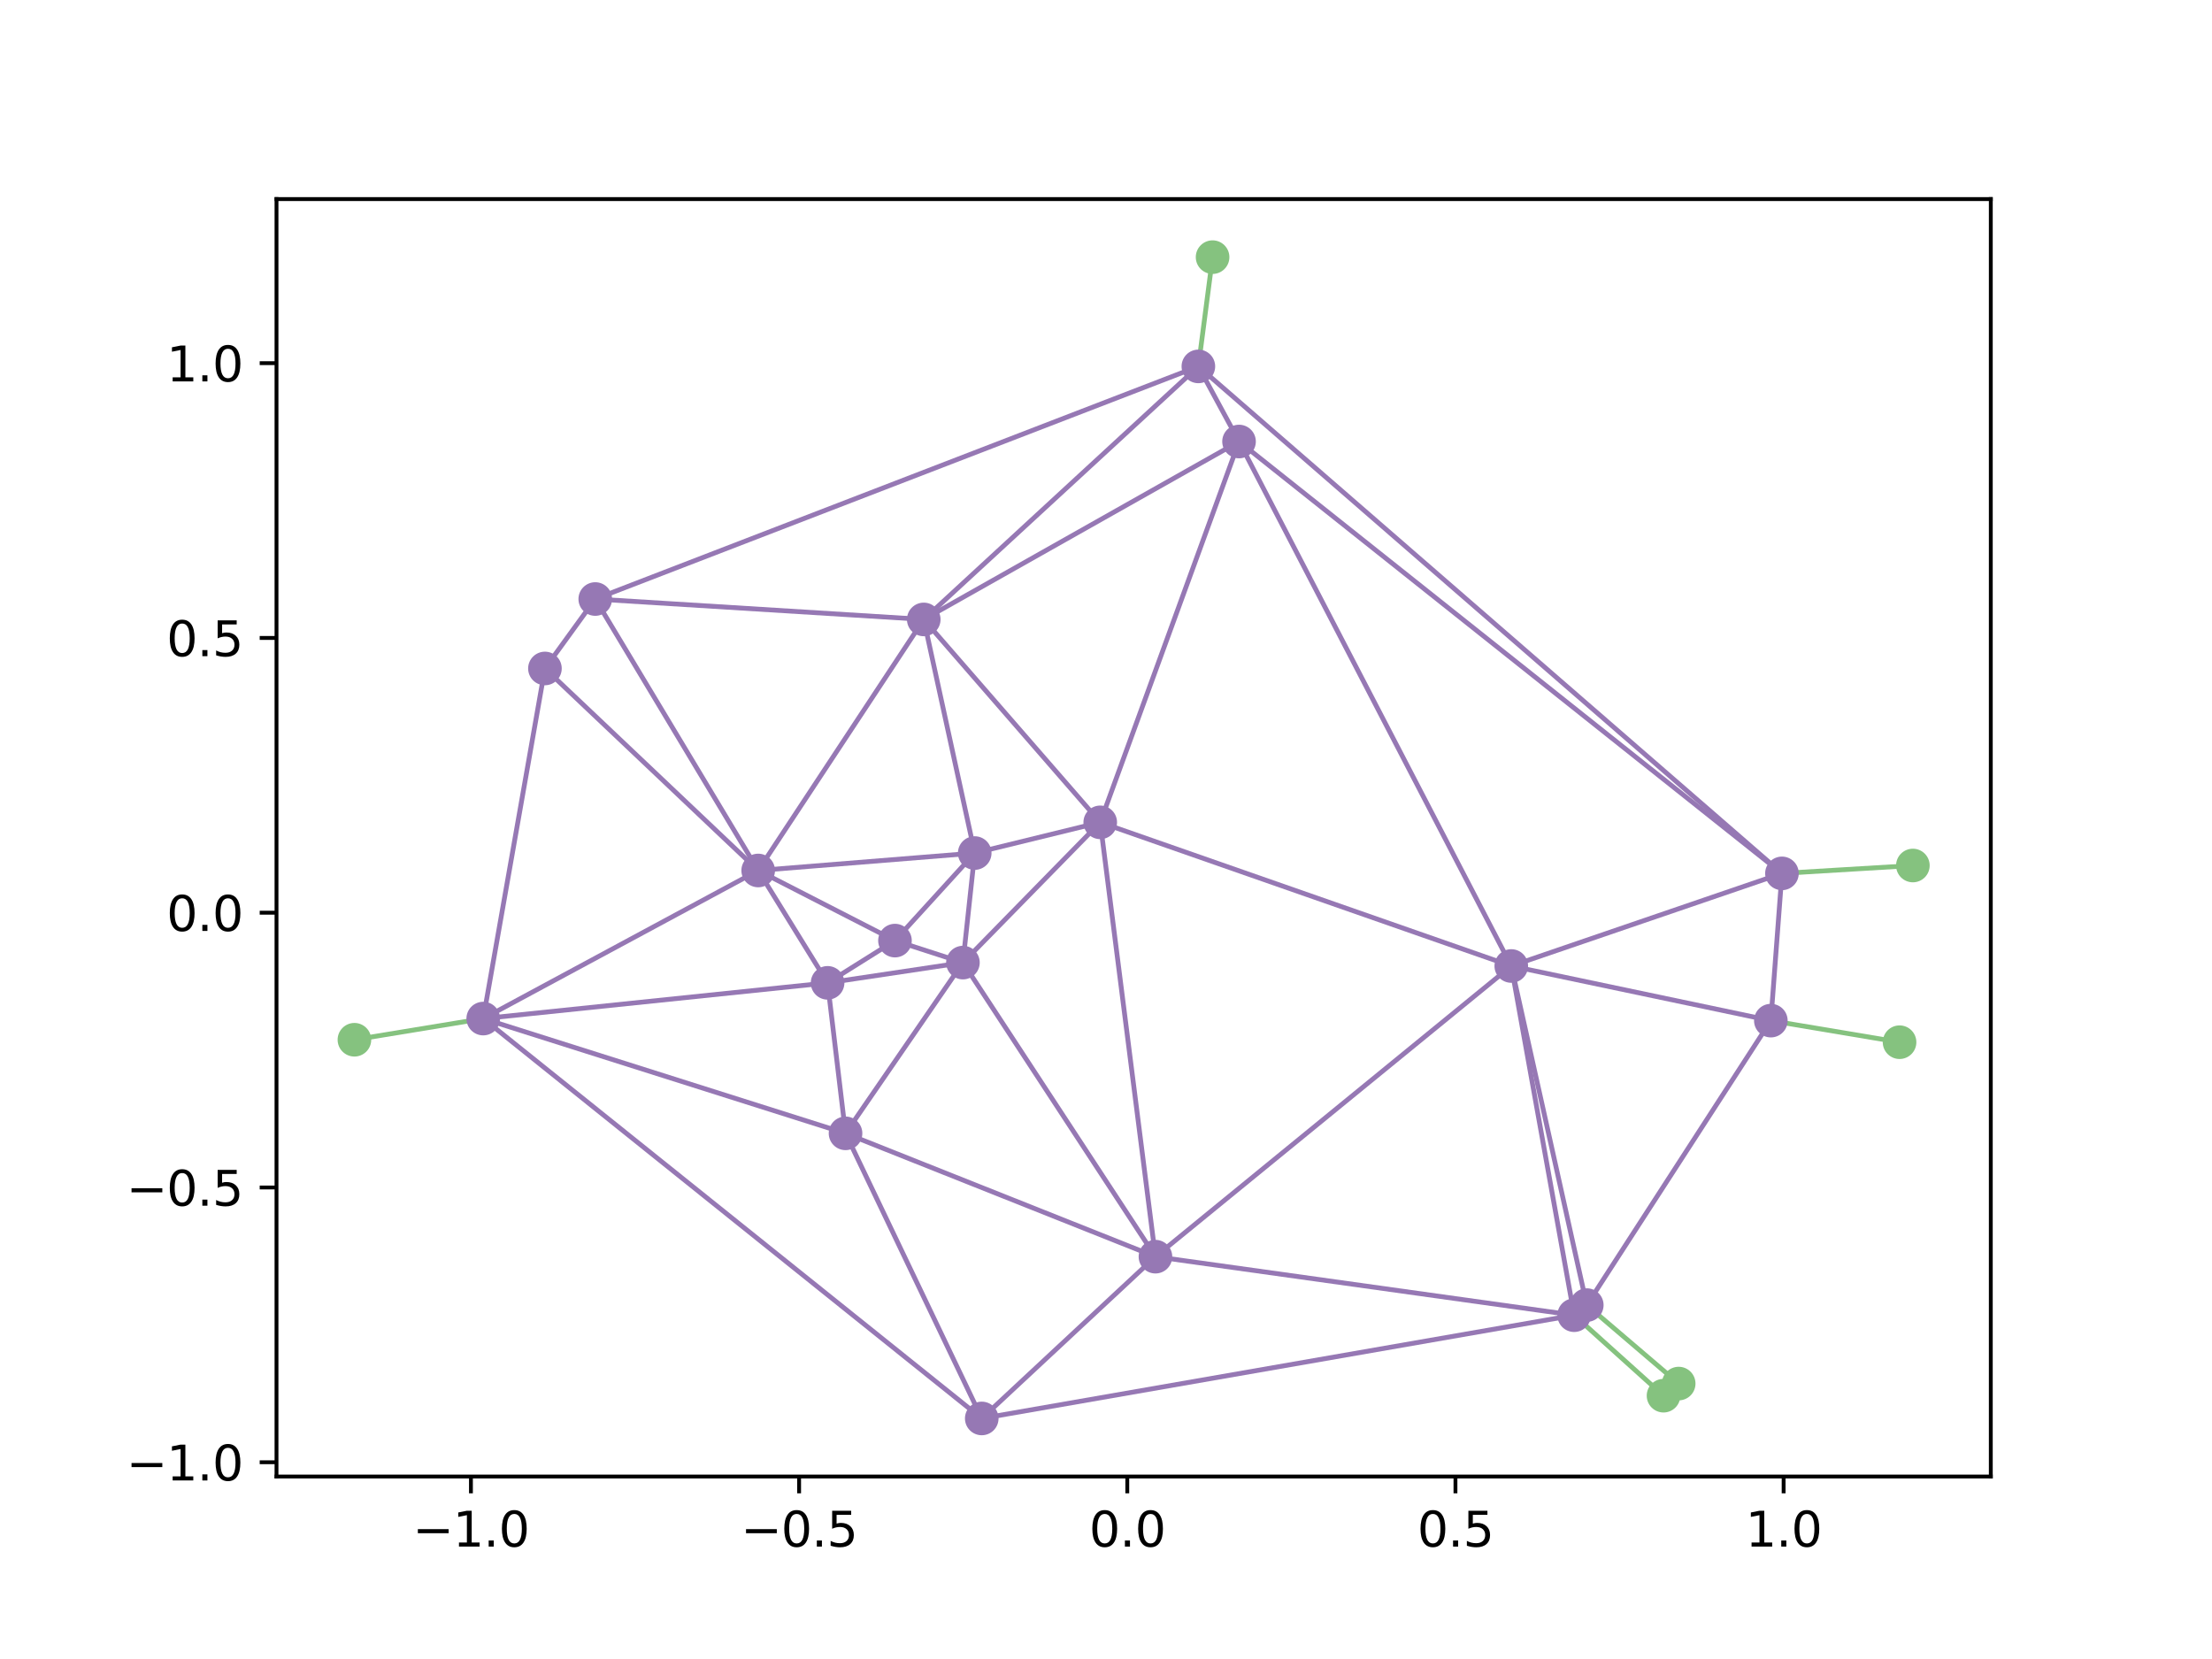 <?xml version="1.0" encoding="utf-8" standalone="no"?>
<!DOCTYPE svg PUBLIC "-//W3C//DTD SVG 1.1//EN"
  "http://www.w3.org/Graphics/SVG/1.1/DTD/svg11.dtd">
<svg xmlns:xlink="http://www.w3.org/1999/xlink" width="460.8pt" height="345.6pt" viewBox="0 0 460.8 345.6" xmlns="http://www.w3.org/2000/svg" version="1.1">
 <defs>
  <style type="text/css">*{stroke-linejoin: round; stroke-linecap: butt}</style>
 </defs>
 <g id="figure_1">
  <g id="patch_1">
   <path d="M 0 345.6 
L 460.8 345.6 
L 460.8 0 
L 0 0 
z
" style="fill: #ffffff"/>
  </g>
  <g id="axes_1">
   <g id="patch_2">
    <path d="M 57.6 307.584 
L 414.72 307.584 
L 414.72 41.472 
L 57.6 41.472 
z
" style="fill: #ffffff"/>
   </g>
   <g id="matplotlib.axis_1">
    <g id="xtick_1">
     <g id="line2d_1">
      <defs>
       <path id="mf012b48754" d="M 0 0 
L 0 3.5 
" style="stroke: #000000; stroke-width: 0.8"/>
      </defs>
      <g>
       <use xlink:href="#mf012b48754" x="98.105" y="307.584" style="stroke: #000000; stroke-width: 0.8"/>
      </g>
     </g>
     <g id="text_1">
      <!-- −1.0 -->
      <g transform="translate(85.963 322.182) scale(0.1 -0.1)">
       <defs>
        <path id="DejaVuSans-2212" d="M 678 2272 
L 4684 2272 
L 4684 1741 
L 678 1741 
L 678 2272 
z
" transform="scale(0.016)"/>
        <path id="DejaVuSans-31" d="M 794 531 
L 1825 531 
L 1825 4091 
L 703 3866 
L 703 4441 
L 1819 4666 
L 2450 4666 
L 2450 531 
L 3481 531 
L 3481 0 
L 794 0 
L 794 531 
z
" transform="scale(0.016)"/>
        <path id="DejaVuSans-2e" d="M 684 794 
L 1344 794 
L 1344 0 
L 684 0 
L 684 794 
z
" transform="scale(0.016)"/>
        <path id="DejaVuSans-30" d="M 2034 4250 
Q 1547 4250 1301 3770 
Q 1056 3291 1056 2328 
Q 1056 1369 1301 889 
Q 1547 409 2034 409 
Q 2525 409 2770 889 
Q 3016 1369 3016 2328 
Q 3016 3291 2770 3770 
Q 2525 4250 2034 4250 
z
M 2034 4750 
Q 2819 4750 3233 4129 
Q 3647 3509 3647 2328 
Q 3647 1150 3233 529 
Q 2819 -91 2034 -91 
Q 1250 -91 836 529 
Q 422 1150 422 2328 
Q 422 3509 836 4129 
Q 1250 4750 2034 4750 
z
" transform="scale(0.016)"/>
       </defs>
       <use xlink:href="#DejaVuSans-2212"/>
       <use xlink:href="#DejaVuSans-31" x="83.789"/>
       <use xlink:href="#DejaVuSans-2e" x="147.412"/>
       <use xlink:href="#DejaVuSans-30" x="179.199"/>
      </g>
     </g>
    </g>
    <g id="xtick_2">
     <g id="line2d_2">
      <g>
       <use xlink:href="#mf012b48754" x="166.469" y="307.584" style="stroke: #000000; stroke-width: 0.8"/>
      </g>
     </g>
     <g id="text_2">
      <!-- −0.5 -->
      <g transform="translate(154.328 322.182) scale(0.1 -0.1)">
       <defs>
        <path id="DejaVuSans-35" d="M 691 4666 
L 3169 4666 
L 3169 4134 
L 1269 4134 
L 1269 2991 
Q 1406 3038 1543 3061 
Q 1681 3084 1819 3084 
Q 2600 3084 3056 2656 
Q 3513 2228 3513 1497 
Q 3513 744 3044 326 
Q 2575 -91 1722 -91 
Q 1428 -91 1123 -41 
Q 819 9 494 109 
L 494 744 
Q 775 591 1075 516 
Q 1375 441 1709 441 
Q 2250 441 2565 725 
Q 2881 1009 2881 1497 
Q 2881 1984 2565 2268 
Q 2250 2553 1709 2553 
Q 1456 2553 1204 2497 
Q 953 2441 691 2322 
L 691 4666 
z
" transform="scale(0.016)"/>
       </defs>
       <use xlink:href="#DejaVuSans-2212"/>
       <use xlink:href="#DejaVuSans-30" x="83.789"/>
       <use xlink:href="#DejaVuSans-2e" x="147.412"/>
       <use xlink:href="#DejaVuSans-35" x="179.199"/>
      </g>
     </g>
    </g>
    <g id="xtick_3">
     <g id="line2d_3">
      <g>
       <use xlink:href="#mf012b48754" x="234.833" y="307.584" style="stroke: #000000; stroke-width: 0.8"/>
      </g>
     </g>
     <g id="text_3">
      <!-- 0.0 -->
      <g transform="translate(226.882 322.182) scale(0.1 -0.1)">
       <use xlink:href="#DejaVuSans-30"/>
       <use xlink:href="#DejaVuSans-2e" x="63.623"/>
       <use xlink:href="#DejaVuSans-30" x="95.41"/>
      </g>
     </g>
    </g>
    <g id="xtick_4">
     <g id="line2d_4">
      <g>
       <use xlink:href="#mf012b48754" x="303.198" y="307.584" style="stroke: #000000; stroke-width: 0.8"/>
      </g>
     </g>
     <g id="text_4">
      <!-- 0.5 -->
      <g transform="translate(295.246 322.182) scale(0.1 -0.1)">
       <use xlink:href="#DejaVuSans-30"/>
       <use xlink:href="#DejaVuSans-2e" x="63.623"/>
       <use xlink:href="#DejaVuSans-35" x="95.41"/>
      </g>
     </g>
    </g>
    <g id="xtick_5">
     <g id="line2d_5">
      <g>
       <use xlink:href="#mf012b48754" x="371.562" y="307.584" style="stroke: #000000; stroke-width: 0.8"/>
      </g>
     </g>
     <g id="text_5">
      <!-- 1.0 -->
      <g transform="translate(363.611 322.182) scale(0.1 -0.1)">
       <use xlink:href="#DejaVuSans-31"/>
       <use xlink:href="#DejaVuSans-2e" x="63.623"/>
       <use xlink:href="#DejaVuSans-30" x="95.41"/>
      </g>
     </g>
    </g>
   </g>
   <g id="matplotlib.axis_2">
    <g id="ytick_1">
     <g id="line2d_6">
      <defs>
       <path id="m2dea4ea77a" d="M 0 0 
L -3.5 0 
" style="stroke: #000000; stroke-width: 0.8"/>
      </defs>
      <g>
       <use xlink:href="#m2dea4ea77a" x="57.6" y="304.61" style="stroke: #000000; stroke-width: 0.8"/>
      </g>
     </g>
     <g id="text_6">
      <!-- −1.0 -->
      <g transform="translate(26.317 308.409) scale(0.1 -0.1)">
       <use xlink:href="#DejaVuSans-2212"/>
       <use xlink:href="#DejaVuSans-31" x="83.789"/>
       <use xlink:href="#DejaVuSans-2e" x="147.412"/>
       <use xlink:href="#DejaVuSans-30" x="179.199"/>
      </g>
     </g>
    </g>
    <g id="ytick_2">
     <g id="line2d_7">
      <g>
       <use xlink:href="#m2dea4ea77a" x="57.6" y="247.371" style="stroke: #000000; stroke-width: 0.8"/>
      </g>
     </g>
     <g id="text_7">
      <!-- −0.5 -->
      <g transform="translate(26.317 251.17) scale(0.1 -0.1)">
       <use xlink:href="#DejaVuSans-2212"/>
       <use xlink:href="#DejaVuSans-30" x="83.789"/>
       <use xlink:href="#DejaVuSans-2e" x="147.412"/>
       <use xlink:href="#DejaVuSans-35" x="179.199"/>
      </g>
     </g>
    </g>
    <g id="ytick_3">
     <g id="line2d_8">
      <g>
       <use xlink:href="#m2dea4ea77a" x="57.6" y="190.132" style="stroke: #000000; stroke-width: 0.8"/>
      </g>
     </g>
     <g id="text_8">
      <!-- 0.0 -->
      <g transform="translate(34.697 193.932) scale(0.1 -0.1)">
       <use xlink:href="#DejaVuSans-30"/>
       <use xlink:href="#DejaVuSans-2e" x="63.623"/>
       <use xlink:href="#DejaVuSans-30" x="95.41"/>
      </g>
     </g>
    </g>
    <g id="ytick_4">
     <g id="line2d_9">
      <g>
       <use xlink:href="#m2dea4ea77a" x="57.6" y="132.894" style="stroke: #000000; stroke-width: 0.8"/>
      </g>
     </g>
     <g id="text_9">
      <!-- 0.5 -->
      <g transform="translate(34.697 136.693) scale(0.1 -0.1)">
       <use xlink:href="#DejaVuSans-30"/>
       <use xlink:href="#DejaVuSans-2e" x="63.623"/>
       <use xlink:href="#DejaVuSans-35" x="95.41"/>
      </g>
     </g>
    </g>
    <g id="ytick_5">
     <g id="line2d_10">
      <g>
       <use xlink:href="#m2dea4ea77a" x="57.6" y="75.655" style="stroke: #000000; stroke-width: 0.8"/>
      </g>
     </g>
     <g id="text_10">
      <!-- 1.0 -->
      <g transform="translate(34.697 79.455) scale(0.1 -0.1)">
       <use xlink:href="#DejaVuSans-31"/>
       <use xlink:href="#DejaVuSans-2e" x="63.623"/>
       <use xlink:href="#DejaVuSans-30" x="95.41"/>
      </g>
     </g>
    </g>
   </g>
   <g id="line2d_11">
    <path d="M 249.642 76.329 
L 258.114 91.977 
" clip-path="url(#p73d2aa7442)" style="fill: none; stroke: #9678b4; stroke-linecap: square"/>
   </g>
   <g id="line2d_12">
    <path d="M 371.212 181.941 
L 258.114 91.977 
" clip-path="url(#p73d2aa7442)" style="fill: none; stroke: #9678b4; stroke-linecap: square"/>
   </g>
   <g id="line2d_13">
    <path d="M 249.642 76.329 
L 371.212 181.941 
" clip-path="url(#p73d2aa7442)" style="fill: none; stroke: #9678b4; stroke-linecap: square"/>
   </g>
   <g id="line2d_14">
    <path d="M 204.518 295.488 
L 176.141 236.094 
" clip-path="url(#p73d2aa7442)" style="fill: none; stroke: #9678b4; stroke-linecap: square"/>
   </g>
   <g id="line2d_15">
    <path d="M 100.666 212.188 
L 176.141 236.094 
" clip-path="url(#p73d2aa7442)" style="fill: none; stroke: #9678b4; stroke-linecap: square"/>
   </g>
   <g id="line2d_16">
    <path d="M 100.666 212.188 
L 204.518 295.488 
" clip-path="url(#p73d2aa7442)" style="fill: none; stroke: #9678b4; stroke-linecap: square"/>
   </g>
   <g id="line2d_17">
    <path d="M 192.435 129.039 
L 258.114 91.977 
" clip-path="url(#p73d2aa7442)" style="fill: none; stroke: #9678b4; stroke-linecap: square"/>
   </g>
   <g id="line2d_18">
    <path d="M 229.2 171.31 
L 192.435 129.039 
" clip-path="url(#p73d2aa7442)" style="fill: none; stroke: #9678b4; stroke-linecap: square"/>
   </g>
   <g id="line2d_19">
    <path d="M 229.2 171.31 
L 258.114 91.977 
" clip-path="url(#p73d2aa7442)" style="fill: none; stroke: #9678b4; stroke-linecap: square"/>
   </g>
   <g id="line2d_20">
    <path d="M 157.945 181.338 
L 192.435 129.039 
" clip-path="url(#p73d2aa7442)" style="fill: none; stroke: #9678b4; stroke-linecap: square"/>
   </g>
   <g id="line2d_21">
    <path d="M 124.004 124.787 
L 192.435 129.039 
" clip-path="url(#p73d2aa7442)" style="fill: none; stroke: #9678b4; stroke-linecap: square"/>
   </g>
   <g id="line2d_22">
    <path d="M 124.004 124.787 
L 157.945 181.338 
" clip-path="url(#p73d2aa7442)" style="fill: none; stroke: #9678b4; stroke-linecap: square"/>
   </g>
   <g id="line2d_23">
    <path d="M 249.642 76.329 
L 192.435 129.039 
" clip-path="url(#p73d2aa7442)" style="fill: none; stroke: #9678b4; stroke-linecap: square"/>
   </g>
   <g id="line2d_24">
    <path d="M 249.642 76.329 
L 124.004 124.787 
" clip-path="url(#p73d2aa7442)" style="fill: none; stroke: #9678b4; stroke-linecap: square"/>
   </g>
   <g id="line2d_25">
    <path d="M 314.826 201.235 
L 258.114 91.977 
" clip-path="url(#p73d2aa7442)" style="fill: none; stroke: #9678b4; stroke-linecap: square"/>
   </g>
   <g id="line2d_26">
    <path d="M 371.212 181.941 
L 314.826 201.235 
" clip-path="url(#p73d2aa7442)" style="fill: none; stroke: #9678b4; stroke-linecap: square"/>
   </g>
   <g id="line2d_27">
    <path d="M 229.2 171.31 
L 314.826 201.235 
" clip-path="url(#p73d2aa7442)" style="fill: none; stroke: #9678b4; stroke-linecap: square"/>
   </g>
   <g id="line2d_28">
    <path d="M 157.945 181.338 
L 113.52 139.254 
" clip-path="url(#p73d2aa7442)" style="fill: none; stroke: #9678b4; stroke-linecap: square"/>
   </g>
   <g id="line2d_29">
    <path d="M 100.666 212.188 
L 113.52 139.254 
" clip-path="url(#p73d2aa7442)" style="fill: none; stroke: #9678b4; stroke-linecap: square"/>
   </g>
   <g id="line2d_30">
    <path d="M 100.666 212.188 
L 157.945 181.338 
" clip-path="url(#p73d2aa7442)" style="fill: none; stroke: #9678b4; stroke-linecap: square"/>
   </g>
   <g id="line2d_31">
    <path d="M 124.004 124.787 
L 113.52 139.254 
" clip-path="url(#p73d2aa7442)" style="fill: none; stroke: #9678b4; stroke-linecap: square"/>
   </g>
   <g id="line2d_32">
    <path d="M 368.9 212.614 
L 314.826 201.235 
" clip-path="url(#p73d2aa7442)" style="fill: none; stroke: #9678b4; stroke-linecap: square"/>
   </g>
   <g id="line2d_33">
    <path d="M 368.9 212.614 
L 371.212 181.941 
" clip-path="url(#p73d2aa7442)" style="fill: none; stroke: #9678b4; stroke-linecap: square"/>
   </g>
   <g id="line2d_34">
    <path d="M 240.701 261.788 
L 314.826 201.235 
" clip-path="url(#p73d2aa7442)" style="fill: none; stroke: #9678b4; stroke-linecap: square"/>
   </g>
   <g id="line2d_35">
    <path d="M 240.701 261.788 
L 229.2 171.31 
" clip-path="url(#p73d2aa7442)" style="fill: none; stroke: #9678b4; stroke-linecap: square"/>
   </g>
   <g id="line2d_36">
    <path d="M 240.701 261.788 
L 176.141 236.094 
" clip-path="url(#p73d2aa7442)" style="fill: none; stroke: #9678b4; stroke-linecap: square"/>
   </g>
   <g id="line2d_37">
    <path d="M 240.701 261.788 
L 204.518 295.488 
" clip-path="url(#p73d2aa7442)" style="fill: none; stroke: #9678b4; stroke-linecap: square"/>
   </g>
   <g id="line2d_38">
    <path d="M 327.925 273.978 
L 240.701 261.788 
" clip-path="url(#p73d2aa7442)" style="fill: none; stroke: #9678b4; stroke-linecap: square"/>
   </g>
   <g id="line2d_39">
    <path d="M 327.925 273.978 
L 204.518 295.488 
" clip-path="url(#p73d2aa7442)" style="fill: none; stroke: #9678b4; stroke-linecap: square"/>
   </g>
   <g id="line2d_40">
    <path d="M 327.925 273.978 
L 314.826 201.235 
" clip-path="url(#p73d2aa7442)" style="fill: none; stroke: #9678b4; stroke-linecap: square"/>
   </g>
   <g id="line2d_41">
    <path d="M 203.053 177.707 
L 186.439 195.945 
" clip-path="url(#p73d2aa7442)" style="fill: none; stroke: #9678b4; stroke-linecap: square"/>
   </g>
   <g id="line2d_42">
    <path d="M 203.053 177.707 
L 157.945 181.338 
" clip-path="url(#p73d2aa7442)" style="fill: none; stroke: #9678b4; stroke-linecap: square"/>
   </g>
   <g id="line2d_43">
    <path d="M 186.439 195.945 
L 157.945 181.338 
" clip-path="url(#p73d2aa7442)" style="fill: none; stroke: #9678b4; stroke-linecap: square"/>
   </g>
   <g id="line2d_44">
    <path d="M 203.053 177.707 
L 192.435 129.039 
" clip-path="url(#p73d2aa7442)" style="fill: none; stroke: #9678b4; stroke-linecap: square"/>
   </g>
   <g id="line2d_45">
    <path d="M 203.053 177.707 
L 229.2 171.31 
" clip-path="url(#p73d2aa7442)" style="fill: none; stroke: #9678b4; stroke-linecap: square"/>
   </g>
   <g id="line2d_46">
    <path d="M 186.439 195.945 
L 172.404 204.745 
" clip-path="url(#p73d2aa7442)" style="fill: none; stroke: #9678b4; stroke-linecap: square"/>
   </g>
   <g id="line2d_47">
    <path d="M 157.945 181.338 
L 172.404 204.745 
" clip-path="url(#p73d2aa7442)" style="fill: none; stroke: #9678b4; stroke-linecap: square"/>
   </g>
   <g id="line2d_48">
    <path d="M 172.404 204.745 
L 176.141 236.094 
" clip-path="url(#p73d2aa7442)" style="fill: none; stroke: #9678b4; stroke-linecap: square"/>
   </g>
   <g id="line2d_49">
    <path d="M 100.666 212.188 
L 172.404 204.745 
" clip-path="url(#p73d2aa7442)" style="fill: none; stroke: #9678b4; stroke-linecap: square"/>
   </g>
   <g id="line2d_50">
    <path d="M 330.556 271.875 
L 314.826 201.235 
" clip-path="url(#p73d2aa7442)" style="fill: none; stroke: #9678b4; stroke-linecap: square"/>
   </g>
   <g id="line2d_51">
    <path d="M 330.556 271.875 
L 327.925 273.978 
" clip-path="url(#p73d2aa7442)" style="fill: none; stroke: #9678b4; stroke-linecap: square"/>
   </g>
   <g id="line2d_52">
    <path d="M 330.556 271.875 
L 368.9 212.614 
" clip-path="url(#p73d2aa7442)" style="fill: none; stroke: #9678b4; stroke-linecap: square"/>
   </g>
   <g id="line2d_53">
    <path d="M 200.596 200.525 
L 240.701 261.788 
" clip-path="url(#p73d2aa7442)" style="fill: none; stroke: #9678b4; stroke-linecap: square"/>
   </g>
   <g id="line2d_54">
    <path d="M 200.596 200.525 
L 229.2 171.31 
" clip-path="url(#p73d2aa7442)" style="fill: none; stroke: #9678b4; stroke-linecap: square"/>
   </g>
   <g id="line2d_55">
    <path d="M 203.053 177.707 
L 200.596 200.525 
" clip-path="url(#p73d2aa7442)" style="fill: none; stroke: #9678b4; stroke-linecap: square"/>
   </g>
   <g id="line2d_56">
    <path d="M 186.439 195.945 
L 200.596 200.525 
" clip-path="url(#p73d2aa7442)" style="fill: none; stroke: #9678b4; stroke-linecap: square"/>
   </g>
   <g id="line2d_57">
    <path d="M 200.596 200.525 
L 176.141 236.094 
" clip-path="url(#p73d2aa7442)" style="fill: none; stroke: #9678b4; stroke-linecap: square"/>
   </g>
   <g id="line2d_58">
    <path d="M 200.596 200.525 
L 172.404 204.745 
" clip-path="url(#p73d2aa7442)" style="fill: none; stroke: #9678b4; stroke-linecap: square"/>
   </g>
   <g id="line2d_59">
    <path d="M 330.556 271.875 
L 349.701 288.223 
" clip-path="url(#p73d2aa7442)" style="fill: none; stroke: #85c27f; stroke-linecap: square"/>
   </g>
   <g id="line2d_60">
    <path d="M 368.9 212.614 
L 395.713 217.11 
" clip-path="url(#p73d2aa7442)" style="fill: none; stroke: #85c27f; stroke-linecap: square"/>
   </g>
   <g id="line2d_61">
    <path d="M 327.925 273.978 
L 346.543 290.747 
" clip-path="url(#p73d2aa7442)" style="fill: none; stroke: #85c27f; stroke-linecap: square"/>
   </g>
   <g id="line2d_62">
    <path d="M 100.666 212.188 
L 73.833 216.599 
" clip-path="url(#p73d2aa7442)" style="fill: none; stroke: #85c27f; stroke-linecap: square"/>
   </g>
   <g id="line2d_63">
    <path d="M 249.642 76.329 
L 252.604 53.568 
" clip-path="url(#p73d2aa7442)" style="fill: none; stroke: #85c27f; stroke-linecap: square"/>
   </g>
   <g id="line2d_64">
    <path d="M 371.212 181.941 
L 398.487 180.302 
" clip-path="url(#p73d2aa7442)" style="fill: none; stroke: #85c27f; stroke-linecap: square"/>
   </g>
   <g id="line2d_65">
    <defs>
     <path id="m184aad4ea5" d="M 0 3 
C 0.796 3 1.559 2.684 2.121 2.121 
C 2.684 1.559 3 0.796 3 0 
C 3 -0.796 2.684 -1.559 2.121 -2.121 
C 1.559 -2.684 0.796 -3 0 -3 
C -0.796 -3 -1.559 -2.684 -2.121 -2.121 
C -2.684 -1.559 -3 -0.796 -3 0 
C -3 0.796 -2.684 1.559 -2.121 2.121 
C -1.559 2.684 -0.796 3 0 3 
z
" style="stroke: #9678b4"/>
    </defs>
    <g clip-path="url(#p73d2aa7442)">
     <use xlink:href="#m184aad4ea5" x="330.556" y="271.875" style="fill: #9678b4; stroke: #9678b4"/>
    </g>
   </g>
   <g id="line2d_66">
    <g clip-path="url(#p73d2aa7442)">
     <use xlink:href="#m184aad4ea5" x="368.9" y="212.614" style="fill: #9678b4; stroke: #9678b4"/>
    </g>
   </g>
   <g id="line2d_67">
    <g clip-path="url(#p73d2aa7442)">
     <use xlink:href="#m184aad4ea5" x="327.925" y="273.978" style="fill: #9678b4; stroke: #9678b4"/>
    </g>
   </g>
   <g id="line2d_68">
    <g clip-path="url(#p73d2aa7442)">
     <use xlink:href="#m184aad4ea5" x="100.666" y="212.188" style="fill: #9678b4; stroke: #9678b4"/>
    </g>
   </g>
   <g id="line2d_69">
    <g clip-path="url(#p73d2aa7442)">
     <use xlink:href="#m184aad4ea5" x="249.642" y="76.329" style="fill: #9678b4; stroke: #9678b4"/>
    </g>
   </g>
   <g id="line2d_70">
    <g clip-path="url(#p73d2aa7442)">
     <use xlink:href="#m184aad4ea5" x="371.212" y="181.941" style="fill: #9678b4; stroke: #9678b4"/>
    </g>
   </g>
   <g id="line2d_71">
    <g clip-path="url(#p73d2aa7442)">
     <use xlink:href="#m184aad4ea5" x="203.053" y="177.707" style="fill: #9678b4; stroke: #9678b4"/>
    </g>
   </g>
   <g id="line2d_72">
    <g clip-path="url(#p73d2aa7442)">
     <use xlink:href="#m184aad4ea5" x="124.004" y="124.787" style="fill: #9678b4; stroke: #9678b4"/>
    </g>
   </g>
   <g id="line2d_73">
    <g clip-path="url(#p73d2aa7442)">
     <use xlink:href="#m184aad4ea5" x="186.439" y="195.945" style="fill: #9678b4; stroke: #9678b4"/>
    </g>
   </g>
   <g id="line2d_74">
    <g clip-path="url(#p73d2aa7442)">
     <use xlink:href="#m184aad4ea5" x="157.945" y="181.338" style="fill: #9678b4; stroke: #9678b4"/>
    </g>
   </g>
   <g id="line2d_75">
    <g clip-path="url(#p73d2aa7442)">
     <use xlink:href="#m184aad4ea5" x="200.596" y="200.525" style="fill: #9678b4; stroke: #9678b4"/>
    </g>
   </g>
   <g id="line2d_76">
    <g clip-path="url(#p73d2aa7442)">
     <use xlink:href="#m184aad4ea5" x="172.404" y="204.745" style="fill: #9678b4; stroke: #9678b4"/>
    </g>
   </g>
   <g id="line2d_77">
    <g clip-path="url(#p73d2aa7442)">
     <use xlink:href="#m184aad4ea5" x="240.701" y="261.788" style="fill: #9678b4; stroke: #9678b4"/>
    </g>
   </g>
   <g id="line2d_78">
    <g clip-path="url(#p73d2aa7442)">
     <use xlink:href="#m184aad4ea5" x="204.518" y="295.488" style="fill: #9678b4; stroke: #9678b4"/>
    </g>
   </g>
   <g id="line2d_79">
    <g clip-path="url(#p73d2aa7442)">
     <use xlink:href="#m184aad4ea5" x="176.141" y="236.094" style="fill: #9678b4; stroke: #9678b4"/>
    </g>
   </g>
   <g id="line2d_80">
    <g clip-path="url(#p73d2aa7442)">
     <use xlink:href="#m184aad4ea5" x="113.52" y="139.254" style="fill: #9678b4; stroke: #9678b4"/>
    </g>
   </g>
   <g id="line2d_81">
    <g clip-path="url(#p73d2aa7442)">
     <use xlink:href="#m184aad4ea5" x="229.2" y="171.31" style="fill: #9678b4; stroke: #9678b4"/>
    </g>
   </g>
   <g id="line2d_82">
    <g clip-path="url(#p73d2aa7442)">
     <use xlink:href="#m184aad4ea5" x="314.826" y="201.235" style="fill: #9678b4; stroke: #9678b4"/>
    </g>
   </g>
   <g id="line2d_83">
    <g clip-path="url(#p73d2aa7442)">
     <use xlink:href="#m184aad4ea5" x="192.435" y="129.039" style="fill: #9678b4; stroke: #9678b4"/>
    </g>
   </g>
   <g id="line2d_84">
    <g clip-path="url(#p73d2aa7442)">
     <use xlink:href="#m184aad4ea5" x="258.114" y="91.977" style="fill: #9678b4; stroke: #9678b4"/>
    </g>
   </g>
   <g id="line2d_85">
    <defs>
     <path id="m3e1d5a6368" d="M 0 3 
C 0.796 3 1.559 2.684 2.121 2.121 
C 2.684 1.559 3 0.796 3 0 
C 3 -0.796 2.684 -1.559 2.121 -2.121 
C 1.559 -2.684 0.796 -3 0 -3 
C -0.796 -3 -1.559 -2.684 -2.121 -2.121 
C -2.684 -1.559 -3 -0.796 -3 0 
C -3 0.796 -2.684 1.559 -2.121 2.121 
C -1.559 2.684 -0.796 3 0 3 
z
" style="stroke: #85c27f"/>
    </defs>
    <g clip-path="url(#p73d2aa7442)">
     <use xlink:href="#m3e1d5a6368" x="349.701" y="288.223" style="fill: #85c27f; stroke: #85c27f"/>
    </g>
   </g>
   <g id="line2d_86">
    <g clip-path="url(#p73d2aa7442)">
     <use xlink:href="#m3e1d5a6368" x="395.713" y="217.11" style="fill: #85c27f; stroke: #85c27f"/>
    </g>
   </g>
   <g id="line2d_87">
    <g clip-path="url(#p73d2aa7442)">
     <use xlink:href="#m3e1d5a6368" x="346.543" y="290.747" style="fill: #85c27f; stroke: #85c27f"/>
    </g>
   </g>
   <g id="line2d_88">
    <g clip-path="url(#p73d2aa7442)">
     <use xlink:href="#m3e1d5a6368" x="73.833" y="216.599" style="fill: #85c27f; stroke: #85c27f"/>
    </g>
   </g>
   <g id="line2d_89">
    <g clip-path="url(#p73d2aa7442)">
     <use xlink:href="#m3e1d5a6368" x="252.604" y="53.568" style="fill: #85c27f; stroke: #85c27f"/>
    </g>
   </g>
   <g id="line2d_90">
    <g clip-path="url(#p73d2aa7442)">
     <use xlink:href="#m3e1d5a6368" x="398.487" y="180.302" style="fill: #85c27f; stroke: #85c27f"/>
    </g>
   </g>
   <g id="patch_3">
    <path d="M 57.6 307.584 
L 57.6 41.472 
" style="fill: none; stroke: #000000; stroke-width: 0.8; stroke-linejoin: miter; stroke-linecap: square"/>
   </g>
   <g id="patch_4">
    <path d="M 414.72 307.584 
L 414.72 41.472 
" style="fill: none; stroke: #000000; stroke-width: 0.8; stroke-linejoin: miter; stroke-linecap: square"/>
   </g>
   <g id="patch_5">
    <path d="M 57.6 307.584 
L 414.72 307.584 
" style="fill: none; stroke: #000000; stroke-width: 0.8; stroke-linejoin: miter; stroke-linecap: square"/>
   </g>
   <g id="patch_6">
    <path d="M 57.6 41.472 
L 414.72 41.472 
" style="fill: none; stroke: #000000; stroke-width: 0.8; stroke-linejoin: miter; stroke-linecap: square"/>
   </g>
  </g>
 </g>
 <defs>
  <clipPath id="p73d2aa7442">
   <rect x="57.6" y="41.472" width="357.12" height="266.112"/>
  </clipPath>
 </defs>
</svg>
